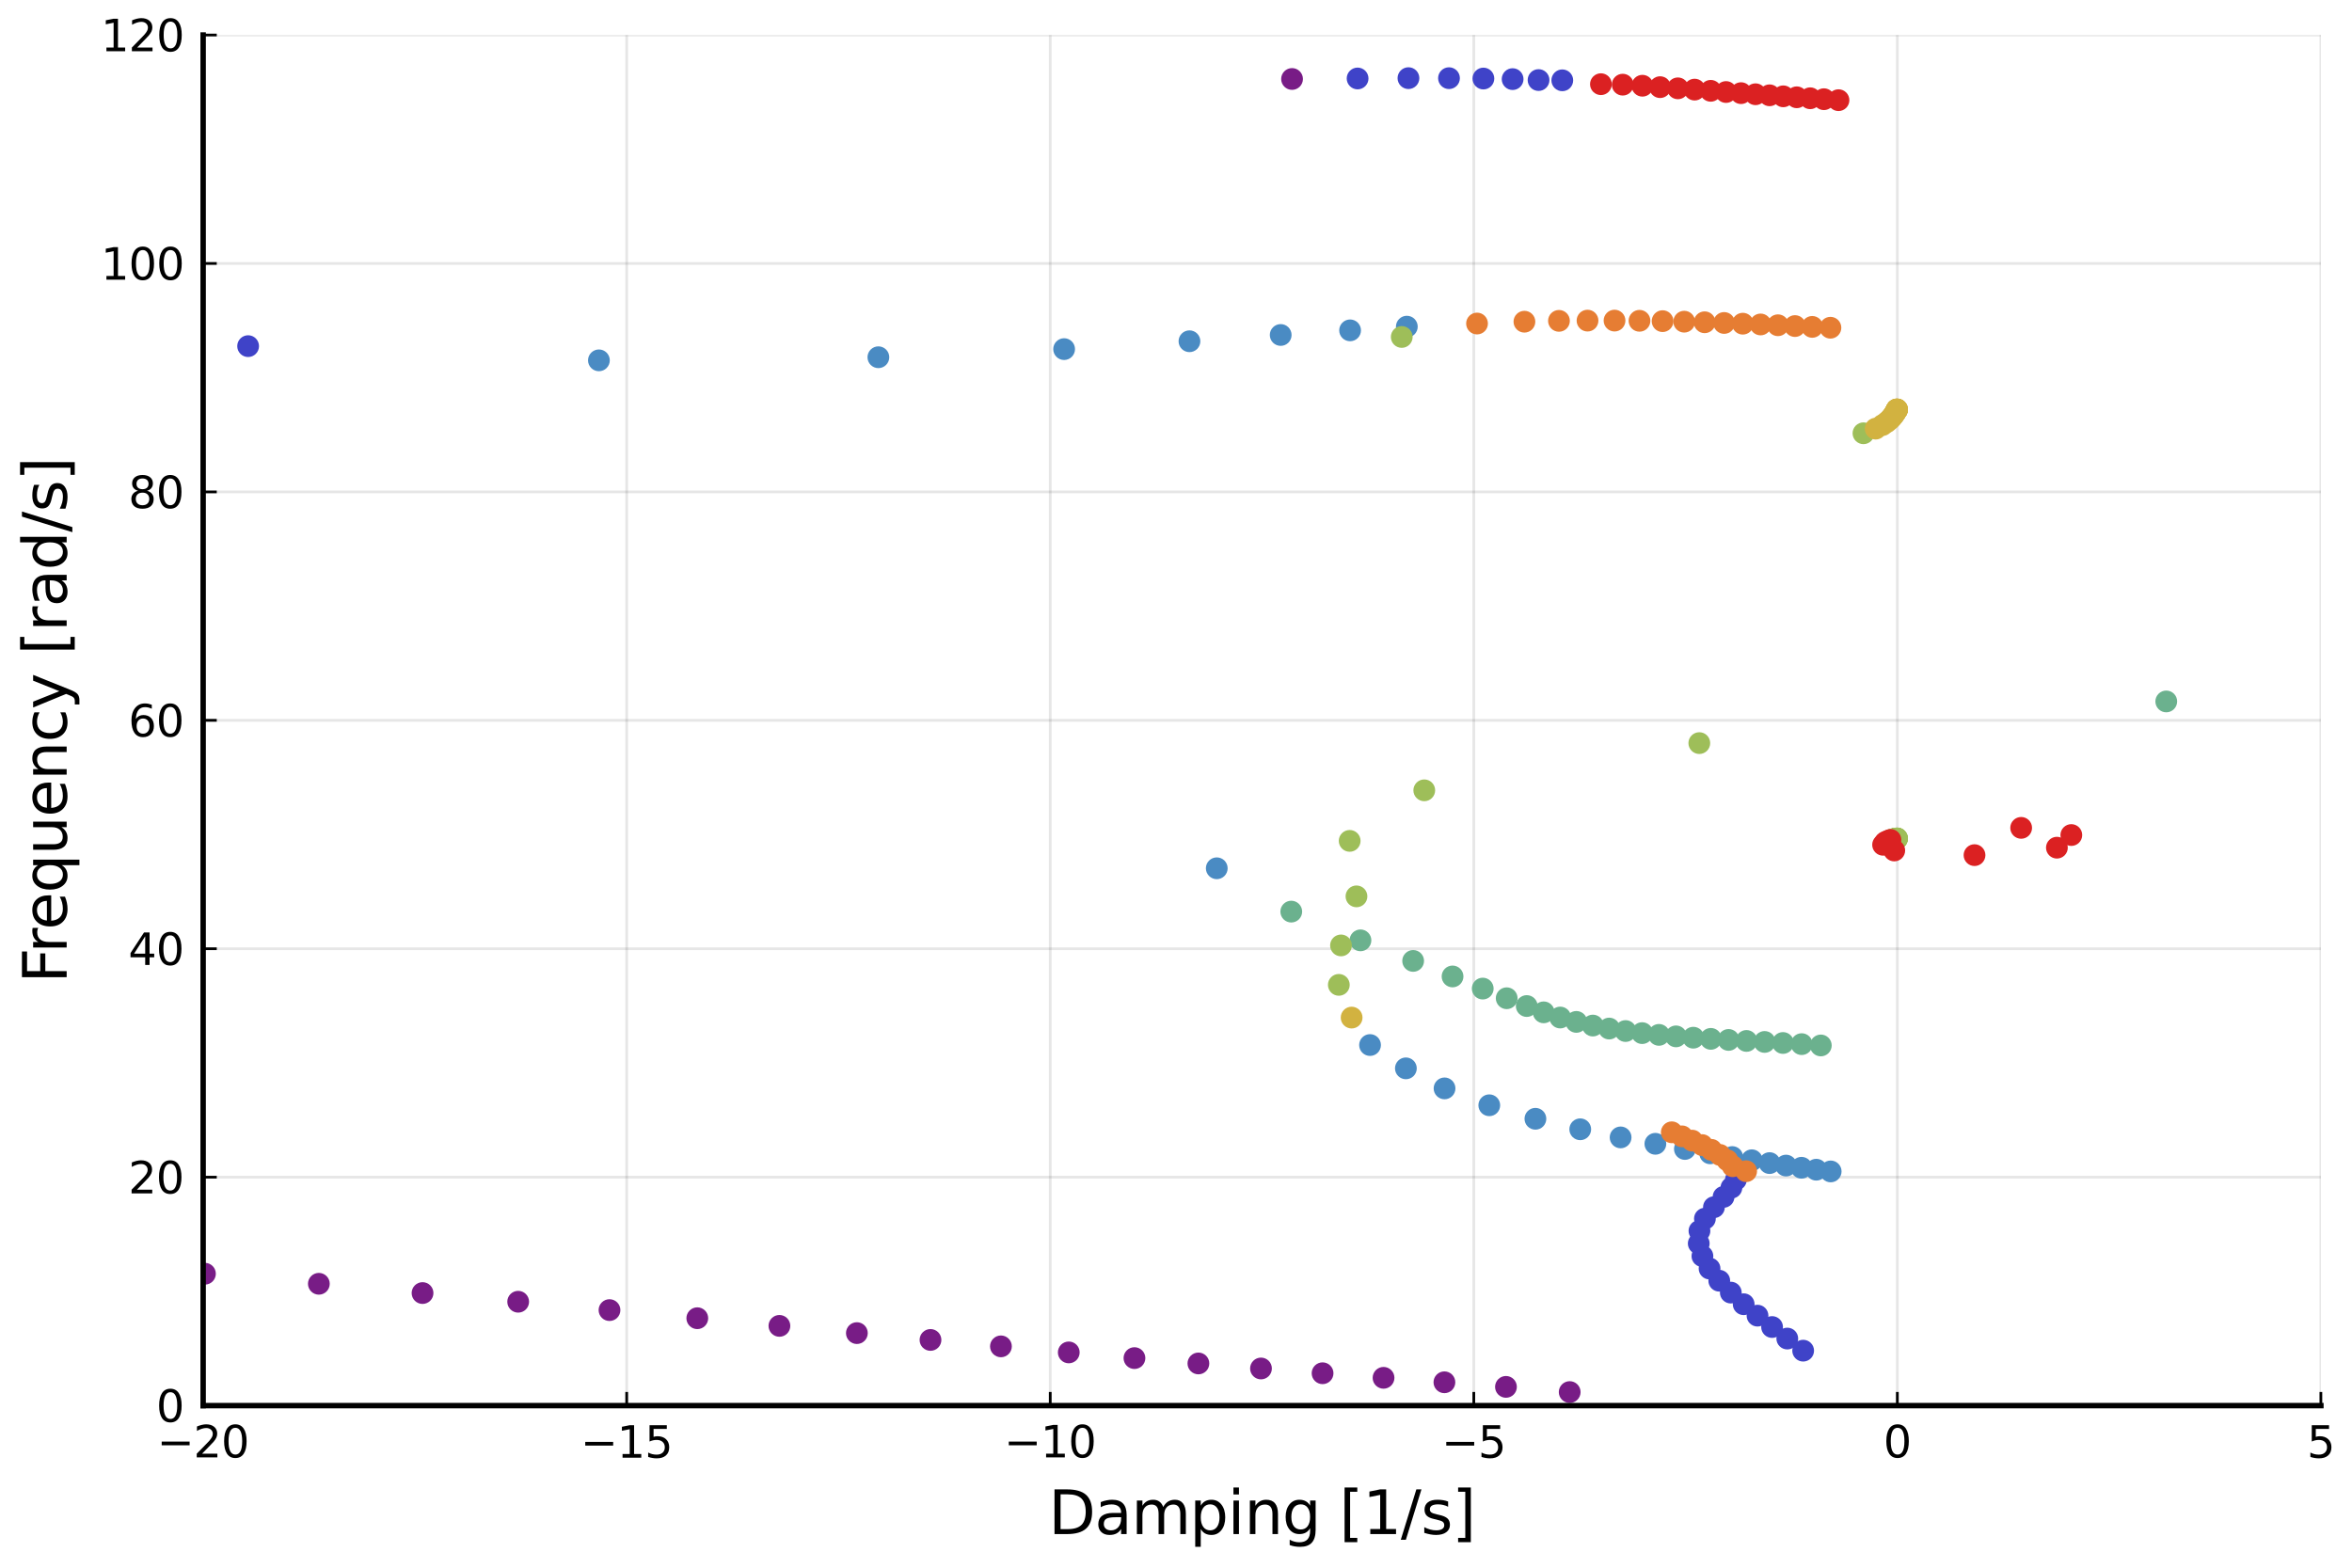 <?xml version="1.0" encoding="utf-8" standalone="no"?>
<!DOCTYPE svg PUBLIC "-//W3C//DTD SVG 1.1//EN"
  "http://www.w3.org/Graphics/SVG/1.1/DTD/svg11.dtd">
<svg xmlns:xlink="http://www.w3.org/1999/xlink" width="432pt" height="288pt" viewBox="0 0 432 288" xmlns="http://www.w3.org/2000/svg" version="1.1">
 <defs>
  <style type="text/css">*{stroke-linejoin: round; stroke-linecap: butt}</style>
 </defs>
 <g id="figure_1">
  <g id="patch_1">
   <path d="M 0 288 
L 432 288 
L 432 0 
L 0 0 
z
" style="fill: #ffffff"/>
  </g>
  <g id="axes_1">
   <g id="patch_2">
    <path d="M 37.312 258.225 
L 426.285 258.225 
L 426.285 6.435 
L 37.312 6.435 
z
" style="fill: #ffffff"/>
   </g>
   <g id="matplotlib.axis_1">
    <g id="xtick_1">
     <g id="line2d_1">
      <path d="M 37.312 258.225 
L 37.312 6.435 
" clip-path="url(#pfcb89cd70b)" style="fill: none; stroke: #000000; stroke-opacity: 0.1; stroke-width: 0.5; stroke-linecap: square"/>
     </g>
     <g id="line2d_2">
      <defs>
       <path id="m7f9f1edbac" d="M 0 0 
L 0 -2.5 
" style="stroke: #000000; stroke-width: 0.5"/>
      </defs>
      <g>
       <use xlink:href="#m7f9f1edbac" x="37.312" y="258.225" style="stroke: #000000; stroke-width: 0.5"/>
      </g>
     </g>
     <g id="text_1">
      <!-- $-20$ -->
      <g transform="translate(28.832 267.804) scale(0.08 -0.08)">
       <defs>
        <path id="DejaVuSans-2212" d="M 678 2272 
L 4684 2272 
L 4684 1741 
L 678 1741 
L 678 2272 
z
" transform="scale(0.016)"/>
        <path id="DejaVuSans-32" d="M 1228 531 
L 3431 531 
L 3431 0 
L 469 0 
L 469 531 
Q 828 903 1448 1529 
Q 2069 2156 2228 2338 
Q 2531 2678 2651 2914 
Q 2772 3150 2772 3378 
Q 2772 3750 2511 3984 
Q 2250 4219 1831 4219 
Q 1534 4219 1204 4116 
Q 875 4013 500 3803 
L 500 4441 
Q 881 4594 1212 4672 
Q 1544 4750 1819 4750 
Q 2544 4750 2975 4387 
Q 3406 4025 3406 3419 
Q 3406 3131 3298 2873 
Q 3191 2616 2906 2266 
Q 2828 2175 2409 1742 
Q 1991 1309 1228 531 
z
" transform="scale(0.016)"/>
        <path id="DejaVuSans-30" d="M 2034 4250 
Q 1547 4250 1301 3770 
Q 1056 3291 1056 2328 
Q 1056 1369 1301 889 
Q 1547 409 2034 409 
Q 2525 409 2770 889 
Q 3016 1369 3016 2328 
Q 3016 3291 2770 3770 
Q 2525 4250 2034 4250 
z
M 2034 4750 
Q 2819 4750 3233 4129 
Q 3647 3509 3647 2328 
Q 3647 1150 3233 529 
Q 2819 -91 2034 -91 
Q 1250 -91 836 529 
Q 422 1150 422 2328 
Q 422 3509 836 4129 
Q 1250 4750 2034 4750 
z
" transform="scale(0.016)"/>
       </defs>
       <use xlink:href="#DejaVuSans-2212" transform="translate(0 0.781)"/>
       <use xlink:href="#DejaVuSans-32" transform="translate(83.789 0.781)"/>
       <use xlink:href="#DejaVuSans-30" transform="translate(147.412 0.781)"/>
      </g>
     </g>
    </g>
    <g id="xtick_2">
     <g id="line2d_3">
      <path d="M 115.107 258.225 
L 115.107 6.435 
" clip-path="url(#pfcb89cd70b)" style="fill: none; stroke: #000000; stroke-opacity: 0.1; stroke-width: 0.5; stroke-linecap: square"/>
     </g>
     <g id="line2d_4">
      <g>
       <use xlink:href="#m7f9f1edbac" x="115.107" y="258.225" style="stroke: #000000; stroke-width: 0.5"/>
      </g>
     </g>
     <g id="text_2">
      <!-- $-15$ -->
      <g transform="translate(106.627 267.804) scale(0.08 -0.08)">
       <defs>
        <path id="DejaVuSans-31" d="M 794 531 
L 1825 531 
L 1825 4091 
L 703 3866 
L 703 4441 
L 1819 4666 
L 2450 4666 
L 2450 531 
L 3481 531 
L 3481 0 
L 794 0 
L 794 531 
z
" transform="scale(0.016)"/>
        <path id="DejaVuSans-35" d="M 691 4666 
L 3169 4666 
L 3169 4134 
L 1269 4134 
L 1269 2991 
Q 1406 3038 1543 3061 
Q 1681 3084 1819 3084 
Q 2600 3084 3056 2656 
Q 3513 2228 3513 1497 
Q 3513 744 3044 326 
Q 2575 -91 1722 -91 
Q 1428 -91 1123 -41 
Q 819 9 494 109 
L 494 744 
Q 775 591 1075 516 
Q 1375 441 1709 441 
Q 2250 441 2565 725 
Q 2881 1009 2881 1497 
Q 2881 1984 2565 2268 
Q 2250 2553 1709 2553 
Q 1456 2553 1204 2497 
Q 953 2441 691 2322 
L 691 4666 
z
" transform="scale(0.016)"/>
       </defs>
       <use xlink:href="#DejaVuSans-2212" transform="translate(0 0.094)"/>
       <use xlink:href="#DejaVuSans-31" transform="translate(83.789 0.094)"/>
       <use xlink:href="#DejaVuSans-35" transform="translate(147.412 0.094)"/>
      </g>
     </g>
    </g>
    <g id="xtick_3">
     <g id="line2d_5">
      <path d="M 192.901 258.225 
L 192.901 6.435 
" clip-path="url(#pfcb89cd70b)" style="fill: none; stroke: #000000; stroke-opacity: 0.1; stroke-width: 0.5; stroke-linecap: square"/>
     </g>
     <g id="line2d_6">
      <g>
       <use xlink:href="#m7f9f1edbac" x="192.901" y="258.225" style="stroke: #000000; stroke-width: 0.5"/>
      </g>
     </g>
     <g id="text_3">
      <!-- $-10$ -->
      <g transform="translate(184.421 267.804) scale(0.08 -0.08)">
       <use xlink:href="#DejaVuSans-2212" transform="translate(0 0.781)"/>
       <use xlink:href="#DejaVuSans-31" transform="translate(83.789 0.781)"/>
       <use xlink:href="#DejaVuSans-30" transform="translate(147.412 0.781)"/>
      </g>
     </g>
    </g>
    <g id="xtick_4">
     <g id="line2d_7">
      <path d="M 270.696 258.225 
L 270.696 6.435 
" clip-path="url(#pfcb89cd70b)" style="fill: none; stroke: #000000; stroke-opacity: 0.1; stroke-width: 0.5; stroke-linecap: square"/>
     </g>
     <g id="line2d_8">
      <g>
       <use xlink:href="#m7f9f1edbac" x="270.696" y="258.225" style="stroke: #000000; stroke-width: 0.5"/>
      </g>
     </g>
     <g id="text_4">
      <!-- $-5$ -->
      <g transform="translate(264.776 267.804) scale(0.08 -0.08)">
       <use xlink:href="#DejaVuSans-2212" transform="translate(0 0.094)"/>
       <use xlink:href="#DejaVuSans-35" transform="translate(83.789 0.094)"/>
      </g>
     </g>
    </g>
    <g id="xtick_5">
     <g id="line2d_9">
      <path d="M 348.491 258.225 
L 348.491 6.435 
" clip-path="url(#pfcb89cd70b)" style="fill: none; stroke: #000000; stroke-opacity: 0.1; stroke-width: 0.5; stroke-linecap: square"/>
     </g>
     <g id="line2d_10">
      <g>
       <use xlink:href="#m7f9f1edbac" x="348.491" y="258.225" style="stroke: #000000; stroke-width: 0.5"/>
      </g>
     </g>
     <g id="text_5">
      <!-- $0$ -->
      <g transform="translate(345.931 267.804) scale(0.08 -0.08)">
       <use xlink:href="#DejaVuSans-30" transform="translate(0 0.781)"/>
      </g>
     </g>
    </g>
    <g id="xtick_6">
     <g id="line2d_11">
      <path d="M 426.285 258.225 
L 426.285 6.435 
" clip-path="url(#pfcb89cd70b)" style="fill: none; stroke: #000000; stroke-opacity: 0.1; stroke-width: 0.5; stroke-linecap: square"/>
     </g>
     <g id="line2d_12">
      <g>
       <use xlink:href="#m7f9f1edbac" x="426.285" y="258.225" style="stroke: #000000; stroke-width: 0.5"/>
      </g>
     </g>
     <g id="text_6">
      <!-- $5$ -->
      <g transform="translate(423.725 267.804) scale(0.08 -0.08)">
       <use xlink:href="#DejaVuSans-35" transform="translate(0 0.094)"/>
      </g>
     </g>
    </g>
    <g id="text_7">
     <!-- Damping [1/s] -->
     <g transform="translate(192.582 281.826) scale(0.11 -0.11)">
      <defs>
       <path id="DejaVuSans-44" d="M 1259 4147 
L 1259 519 
L 2022 519 
Q 2988 519 3436 956 
Q 3884 1394 3884 2338 
Q 3884 3275 3436 3711 
Q 2988 4147 2022 4147 
L 1259 4147 
z
M 628 4666 
L 1925 4666 
Q 3281 4666 3915 4102 
Q 4550 3538 4550 2338 
Q 4550 1131 3912 565 
Q 3275 0 1925 0 
L 628 0 
L 628 4666 
z
" transform="scale(0.016)"/>
       <path id="DejaVuSans-61" d="M 2194 1759 
Q 1497 1759 1228 1600 
Q 959 1441 959 1056 
Q 959 750 1161 570 
Q 1363 391 1709 391 
Q 2188 391 2477 730 
Q 2766 1069 2766 1631 
L 2766 1759 
L 2194 1759 
z
M 3341 1997 
L 3341 0 
L 2766 0 
L 2766 531 
Q 2569 213 2275 61 
Q 1981 -91 1556 -91 
Q 1019 -91 701 211 
Q 384 513 384 1019 
Q 384 1609 779 1909 
Q 1175 2209 1959 2209 
L 2766 2209 
L 2766 2266 
Q 2766 2663 2505 2880 
Q 2244 3097 1772 3097 
Q 1472 3097 1187 3025 
Q 903 2953 641 2809 
L 641 3341 
Q 956 3463 1253 3523 
Q 1550 3584 1831 3584 
Q 2591 3584 2966 3190 
Q 3341 2797 3341 1997 
z
" transform="scale(0.016)"/>
       <path id="DejaVuSans-6d" d="M 3328 2828 
Q 3544 3216 3844 3400 
Q 4144 3584 4550 3584 
Q 5097 3584 5394 3201 
Q 5691 2819 5691 2113 
L 5691 0 
L 5113 0 
L 5113 2094 
Q 5113 2597 4934 2840 
Q 4756 3084 4391 3084 
Q 3944 3084 3684 2787 
Q 3425 2491 3425 1978 
L 3425 0 
L 2847 0 
L 2847 2094 
Q 2847 2600 2669 2842 
Q 2491 3084 2119 3084 
Q 1678 3084 1418 2786 
Q 1159 2488 1159 1978 
L 1159 0 
L 581 0 
L 581 3500 
L 1159 3500 
L 1159 2956 
Q 1356 3278 1631 3431 
Q 1906 3584 2284 3584 
Q 2666 3584 2933 3390 
Q 3200 3197 3328 2828 
z
" transform="scale(0.016)"/>
       <path id="DejaVuSans-70" d="M 1159 525 
L 1159 -1331 
L 581 -1331 
L 581 3500 
L 1159 3500 
L 1159 2969 
Q 1341 3281 1617 3432 
Q 1894 3584 2278 3584 
Q 2916 3584 3314 3078 
Q 3713 2572 3713 1747 
Q 3713 922 3314 415 
Q 2916 -91 2278 -91 
Q 1894 -91 1617 61 
Q 1341 213 1159 525 
z
M 3116 1747 
Q 3116 2381 2855 2742 
Q 2594 3103 2138 3103 
Q 1681 3103 1420 2742 
Q 1159 2381 1159 1747 
Q 1159 1113 1420 752 
Q 1681 391 2138 391 
Q 2594 391 2855 752 
Q 3116 1113 3116 1747 
z
" transform="scale(0.016)"/>
       <path id="DejaVuSans-69" d="M 603 3500 
L 1178 3500 
L 1178 0 
L 603 0 
L 603 3500 
z
M 603 4863 
L 1178 4863 
L 1178 4134 
L 603 4134 
L 603 4863 
z
" transform="scale(0.016)"/>
       <path id="DejaVuSans-6e" d="M 3513 2113 
L 3513 0 
L 2938 0 
L 2938 2094 
Q 2938 2591 2744 2837 
Q 2550 3084 2163 3084 
Q 1697 3084 1428 2787 
Q 1159 2491 1159 1978 
L 1159 0 
L 581 0 
L 581 3500 
L 1159 3500 
L 1159 2956 
Q 1366 3272 1645 3428 
Q 1925 3584 2291 3584 
Q 2894 3584 3203 3211 
Q 3513 2838 3513 2113 
z
" transform="scale(0.016)"/>
       <path id="DejaVuSans-67" d="M 2906 1791 
Q 2906 2416 2648 2759 
Q 2391 3103 1925 3103 
Q 1463 3103 1205 2759 
Q 947 2416 947 1791 
Q 947 1169 1205 825 
Q 1463 481 1925 481 
Q 2391 481 2648 825 
Q 2906 1169 2906 1791 
z
M 3481 434 
Q 3481 -459 3084 -895 
Q 2688 -1331 1869 -1331 
Q 1566 -1331 1297 -1286 
Q 1028 -1241 775 -1147 
L 775 -588 
Q 1028 -725 1275 -790 
Q 1522 -856 1778 -856 
Q 2344 -856 2625 -561 
Q 2906 -266 2906 331 
L 2906 616 
Q 2728 306 2450 153 
Q 2172 0 1784 0 
Q 1141 0 747 490 
Q 353 981 353 1791 
Q 353 2603 747 3093 
Q 1141 3584 1784 3584 
Q 2172 3584 2450 3431 
Q 2728 3278 2906 2969 
L 2906 3500 
L 3481 3500 
L 3481 434 
z
" transform="scale(0.016)"/>
       <path id="DejaVuSans-20" transform="scale(0.016)"/>
       <path id="DejaVuSans-5b" d="M 550 4863 
L 1875 4863 
L 1875 4416 
L 1125 4416 
L 1125 -397 
L 1875 -397 
L 1875 -844 
L 550 -844 
L 550 4863 
z
" transform="scale(0.016)"/>
       <path id="DejaVuSans-2f" d="M 1625 4666 
L 2156 4666 
L 531 -594 
L 0 -594 
L 1625 4666 
z
" transform="scale(0.016)"/>
       <path id="DejaVuSans-73" d="M 2834 3397 
L 2834 2853 
Q 2591 2978 2328 3040 
Q 2066 3103 1784 3103 
Q 1356 3103 1142 2972 
Q 928 2841 928 2578 
Q 928 2378 1081 2264 
Q 1234 2150 1697 2047 
L 1894 2003 
Q 2506 1872 2764 1633 
Q 3022 1394 3022 966 
Q 3022 478 2636 193 
Q 2250 -91 1575 -91 
Q 1294 -91 989 -36 
Q 684 19 347 128 
L 347 722 
Q 666 556 975 473 
Q 1284 391 1588 391 
Q 1994 391 2212 530 
Q 2431 669 2431 922 
Q 2431 1156 2273 1281 
Q 2116 1406 1581 1522 
L 1381 1569 
Q 847 1681 609 1914 
Q 372 2147 372 2553 
Q 372 3047 722 3315 
Q 1072 3584 1716 3584 
Q 2034 3584 2315 3537 
Q 2597 3491 2834 3397 
z
" transform="scale(0.016)"/>
       <path id="DejaVuSans-5d" d="M 1947 4863 
L 1947 -844 
L 622 -844 
L 622 -397 
L 1369 -397 
L 1369 4416 
L 622 4416 
L 622 4863 
L 1947 4863 
z
" transform="scale(0.016)"/>
      </defs>
      <use xlink:href="#DejaVuSans-44"/>
      <use xlink:href="#DejaVuSans-61" x="77.002"/>
      <use xlink:href="#DejaVuSans-6d" x="138.281"/>
      <use xlink:href="#DejaVuSans-70" x="235.693"/>
      <use xlink:href="#DejaVuSans-69" x="299.17"/>
      <use xlink:href="#DejaVuSans-6e" x="326.953"/>
      <use xlink:href="#DejaVuSans-67" x="390.332"/>
      <use xlink:href="#DejaVuSans-20" x="453.809"/>
      <use xlink:href="#DejaVuSans-5b" x="485.596"/>
      <use xlink:href="#DejaVuSans-31" x="524.609"/>
      <use xlink:href="#DejaVuSans-2f" x="588.232"/>
      <use xlink:href="#DejaVuSans-73" x="621.924"/>
      <use xlink:href="#DejaVuSans-5d" x="674.023"/>
     </g>
    </g>
   </g>
   <g id="matplotlib.axis_2">
    <g id="ytick_1">
     <g id="line2d_13">
      <path d="M 37.312 258.225 
L 426.285 258.225 
" clip-path="url(#pfcb89cd70b)" style="fill: none; stroke: #000000; stroke-opacity: 0.1; stroke-width: 0.5; stroke-linecap: square"/>
     </g>
     <g id="line2d_14">
      <defs>
       <path id="m287f15d3d6" d="M 0 0 
L 2.5 0 
" style="stroke: #000000; stroke-width: 0.5"/>
      </defs>
      <g>
       <use xlink:href="#m287f15d3d6" x="37.312" y="258.225" style="stroke: #000000; stroke-width: 0.5"/>
      </g>
     </g>
     <g id="text_8">
      <!-- $0$ -->
      <g transform="translate(28.692 261.265) scale(0.08 -0.08)">
       <use xlink:href="#DejaVuSans-30" transform="translate(0 0.781)"/>
      </g>
     </g>
    </g>
    <g id="ytick_2">
     <g id="line2d_15">
      <path d="M 37.312 216.26 
L 426.285 216.26 
" clip-path="url(#pfcb89cd70b)" style="fill: none; stroke: #000000; stroke-opacity: 0.1; stroke-width: 0.5; stroke-linecap: square"/>
     </g>
     <g id="line2d_16">
      <g>
       <use xlink:href="#m287f15d3d6" x="37.312" y="216.26" style="stroke: #000000; stroke-width: 0.5"/>
      </g>
     </g>
     <g id="text_9">
      <!-- $20$ -->
      <g transform="translate(23.572 219.3) scale(0.08 -0.08)">
       <use xlink:href="#DejaVuSans-32" transform="translate(0 0.781)"/>
       <use xlink:href="#DejaVuSans-30" transform="translate(63.623 0.781)"/>
      </g>
     </g>
    </g>
    <g id="ytick_3">
     <g id="line2d_17">
      <path d="M 37.312 174.295 
L 426.285 174.295 
" clip-path="url(#pfcb89cd70b)" style="fill: none; stroke: #000000; stroke-opacity: 0.1; stroke-width: 0.5; stroke-linecap: square"/>
     </g>
     <g id="line2d_18">
      <g>
       <use xlink:href="#m287f15d3d6" x="37.312" y="174.295" style="stroke: #000000; stroke-width: 0.5"/>
      </g>
     </g>
     <g id="text_10">
      <!-- $40$ -->
      <g transform="translate(23.572 177.334) scale(0.08 -0.08)">
       <defs>
        <path id="DejaVuSans-34" d="M 2419 4116 
L 825 1625 
L 2419 1625 
L 2419 4116 
z
M 2253 4666 
L 3047 4666 
L 3047 1625 
L 3713 1625 
L 3713 1100 
L 3047 1100 
L 3047 0 
L 2419 0 
L 2419 1100 
L 313 1100 
L 313 1709 
L 2253 4666 
z
" transform="scale(0.016)"/>
       </defs>
       <use xlink:href="#DejaVuSans-34" transform="translate(0 0.781)"/>
       <use xlink:href="#DejaVuSans-30" transform="translate(63.623 0.781)"/>
      </g>
     </g>
    </g>
    <g id="ytick_4">
     <g id="line2d_19">
      <path d="M 37.312 132.33 
L 426.285 132.33 
" clip-path="url(#pfcb89cd70b)" style="fill: none; stroke: #000000; stroke-opacity: 0.1; stroke-width: 0.5; stroke-linecap: square"/>
     </g>
     <g id="line2d_20">
      <g>
       <use xlink:href="#m287f15d3d6" x="37.312" y="132.33" style="stroke: #000000; stroke-width: 0.5"/>
      </g>
     </g>
     <g id="text_11">
      <!-- $60$ -->
      <g transform="translate(23.572 135.369) scale(0.08 -0.08)">
       <defs>
        <path id="DejaVuSans-36" d="M 2113 2584 
Q 1688 2584 1439 2293 
Q 1191 2003 1191 1497 
Q 1191 994 1439 701 
Q 1688 409 2113 409 
Q 2538 409 2786 701 
Q 3034 994 3034 1497 
Q 3034 2003 2786 2293 
Q 2538 2584 2113 2584 
z
M 3366 4563 
L 3366 3988 
Q 3128 4100 2886 4159 
Q 2644 4219 2406 4219 
Q 1781 4219 1451 3797 
Q 1122 3375 1075 2522 
Q 1259 2794 1537 2939 
Q 1816 3084 2150 3084 
Q 2853 3084 3261 2657 
Q 3669 2231 3669 1497 
Q 3669 778 3244 343 
Q 2819 -91 2113 -91 
Q 1303 -91 875 529 
Q 447 1150 447 2328 
Q 447 3434 972 4092 
Q 1497 4750 2381 4750 
Q 2619 4750 2861 4703 
Q 3103 4656 3366 4563 
z
" transform="scale(0.016)"/>
       </defs>
       <use xlink:href="#DejaVuSans-36" transform="translate(0 0.781)"/>
       <use xlink:href="#DejaVuSans-30" transform="translate(63.623 0.781)"/>
      </g>
     </g>
    </g>
    <g id="ytick_5">
     <g id="line2d_21">
      <path d="M 37.312 90.365 
L 426.285 90.365 
" clip-path="url(#pfcb89cd70b)" style="fill: none; stroke: #000000; stroke-opacity: 0.1; stroke-width: 0.5; stroke-linecap: square"/>
     </g>
     <g id="line2d_22">
      <g>
       <use xlink:href="#m287f15d3d6" x="37.312" y="90.365" style="stroke: #000000; stroke-width: 0.5"/>
      </g>
     </g>
     <g id="text_12">
      <!-- $80$ -->
      <g transform="translate(23.572 93.404) scale(0.08 -0.08)">
       <defs>
        <path id="DejaVuSans-38" d="M 2034 2216 
Q 1584 2216 1326 1975 
Q 1069 1734 1069 1313 
Q 1069 891 1326 650 
Q 1584 409 2034 409 
Q 2484 409 2743 651 
Q 3003 894 3003 1313 
Q 3003 1734 2745 1975 
Q 2488 2216 2034 2216 
z
M 1403 2484 
Q 997 2584 770 2862 
Q 544 3141 544 3541 
Q 544 4100 942 4425 
Q 1341 4750 2034 4750 
Q 2731 4750 3128 4425 
Q 3525 4100 3525 3541 
Q 3525 3141 3298 2862 
Q 3072 2584 2669 2484 
Q 3125 2378 3379 2068 
Q 3634 1759 3634 1313 
Q 3634 634 3220 271 
Q 2806 -91 2034 -91 
Q 1263 -91 848 271 
Q 434 634 434 1313 
Q 434 1759 690 2068 
Q 947 2378 1403 2484 
z
M 1172 3481 
Q 1172 3119 1398 2916 
Q 1625 2713 2034 2713 
Q 2441 2713 2670 2916 
Q 2900 3119 2900 3481 
Q 2900 3844 2670 4047 
Q 2441 4250 2034 4250 
Q 1625 4250 1398 4047 
Q 1172 3844 1172 3481 
z
" transform="scale(0.016)"/>
       </defs>
       <use xlink:href="#DejaVuSans-38" transform="translate(0 0.781)"/>
       <use xlink:href="#DejaVuSans-30" transform="translate(63.623 0.781)"/>
      </g>
     </g>
    </g>
    <g id="ytick_6">
     <g id="line2d_23">
      <path d="M 37.312 48.4 
L 426.285 48.4 
" clip-path="url(#pfcb89cd70b)" style="fill: none; stroke: #000000; stroke-opacity: 0.1; stroke-width: 0.5; stroke-linecap: square"/>
     </g>
     <g id="line2d_24">
      <g>
       <use xlink:href="#m287f15d3d6" x="37.312" y="48.4" style="stroke: #000000; stroke-width: 0.5"/>
      </g>
     </g>
     <g id="text_13">
      <!-- $100$ -->
      <g transform="translate(18.532 51.439) scale(0.08 -0.08)">
       <use xlink:href="#DejaVuSans-31" transform="translate(0 0.781)"/>
       <use xlink:href="#DejaVuSans-30" transform="translate(63.623 0.781)"/>
       <use xlink:href="#DejaVuSans-30" transform="translate(127.246 0.781)"/>
      </g>
     </g>
    </g>
    <g id="ytick_7">
     <g id="line2d_25">
      <path d="M 37.312 6.435 
L 426.285 6.435 
" clip-path="url(#pfcb89cd70b)" style="fill: none; stroke: #000000; stroke-opacity: 0.1; stroke-width: 0.5; stroke-linecap: square"/>
     </g>
     <g id="line2d_26">
      <g>
       <use xlink:href="#m287f15d3d6" x="37.312" y="6.435" style="stroke: #000000; stroke-width: 0.5"/>
      </g>
     </g>
     <g id="text_14">
      <!-- $120$ -->
      <g transform="translate(18.532 9.474) scale(0.08 -0.08)">
       <use xlink:href="#DejaVuSans-31" transform="translate(0 0.781)"/>
       <use xlink:href="#DejaVuSans-32" transform="translate(63.623 0.781)"/>
       <use xlink:href="#DejaVuSans-30" transform="translate(127.246 0.781)"/>
      </g>
     </g>
    </g>
    <g id="text_15">
     <!-- Frequency [rad/s] -->
     <g transform="translate(12.244 180.623) rotate(-90) scale(0.11 -0.11)">
      <defs>
       <path id="DejaVuSans-46" d="M 628 4666 
L 3309 4666 
L 3309 4134 
L 1259 4134 
L 1259 2759 
L 3109 2759 
L 3109 2228 
L 1259 2228 
L 1259 0 
L 628 0 
L 628 4666 
z
" transform="scale(0.016)"/>
       <path id="DejaVuSans-72" d="M 2631 2963 
Q 2534 3019 2420 3045 
Q 2306 3072 2169 3072 
Q 1681 3072 1420 2755 
Q 1159 2438 1159 1844 
L 1159 0 
L 581 0 
L 581 3500 
L 1159 3500 
L 1159 2956 
Q 1341 3275 1631 3429 
Q 1922 3584 2338 3584 
Q 2397 3584 2469 3576 
Q 2541 3569 2628 3553 
L 2631 2963 
z
" transform="scale(0.016)"/>
       <path id="DejaVuSans-65" d="M 3597 1894 
L 3597 1613 
L 953 1613 
Q 991 1019 1311 708 
Q 1631 397 2203 397 
Q 2534 397 2845 478 
Q 3156 559 3463 722 
L 3463 178 
Q 3153 47 2828 -22 
Q 2503 -91 2169 -91 
Q 1331 -91 842 396 
Q 353 884 353 1716 
Q 353 2575 817 3079 
Q 1281 3584 2069 3584 
Q 2775 3584 3186 3129 
Q 3597 2675 3597 1894 
z
M 3022 2063 
Q 3016 2534 2758 2815 
Q 2500 3097 2075 3097 
Q 1594 3097 1305 2825 
Q 1016 2553 972 2059 
L 3022 2063 
z
" transform="scale(0.016)"/>
       <path id="DejaVuSans-71" d="M 947 1747 
Q 947 1113 1208 752 
Q 1469 391 1925 391 
Q 2381 391 2643 752 
Q 2906 1113 2906 1747 
Q 2906 2381 2643 2742 
Q 2381 3103 1925 3103 
Q 1469 3103 1208 2742 
Q 947 2381 947 1747 
z
M 2906 525 
Q 2725 213 2448 61 
Q 2172 -91 1784 -91 
Q 1150 -91 751 415 
Q 353 922 353 1747 
Q 353 2572 751 3078 
Q 1150 3584 1784 3584 
Q 2172 3584 2448 3432 
Q 2725 3281 2906 2969 
L 2906 3500 
L 3481 3500 
L 3481 -1331 
L 2906 -1331 
L 2906 525 
z
" transform="scale(0.016)"/>
       <path id="DejaVuSans-75" d="M 544 1381 
L 544 3500 
L 1119 3500 
L 1119 1403 
Q 1119 906 1312 657 
Q 1506 409 1894 409 
Q 2359 409 2629 706 
Q 2900 1003 2900 1516 
L 2900 3500 
L 3475 3500 
L 3475 0 
L 2900 0 
L 2900 538 
Q 2691 219 2414 64 
Q 2138 -91 1772 -91 
Q 1169 -91 856 284 
Q 544 659 544 1381 
z
M 1991 3584 
L 1991 3584 
z
" transform="scale(0.016)"/>
       <path id="DejaVuSans-63" d="M 3122 3366 
L 3122 2828 
Q 2878 2963 2633 3030 
Q 2388 3097 2138 3097 
Q 1578 3097 1268 2742 
Q 959 2388 959 1747 
Q 959 1106 1268 751 
Q 1578 397 2138 397 
Q 2388 397 2633 464 
Q 2878 531 3122 666 
L 3122 134 
Q 2881 22 2623 -34 
Q 2366 -91 2075 -91 
Q 1284 -91 818 406 
Q 353 903 353 1747 
Q 353 2603 823 3093 
Q 1294 3584 2113 3584 
Q 2378 3584 2631 3529 
Q 2884 3475 3122 3366 
z
" transform="scale(0.016)"/>
       <path id="DejaVuSans-79" d="M 2059 -325 
Q 1816 -950 1584 -1140 
Q 1353 -1331 966 -1331 
L 506 -1331 
L 506 -850 
L 844 -850 
Q 1081 -850 1212 -737 
Q 1344 -625 1503 -206 
L 1606 56 
L 191 3500 
L 800 3500 
L 1894 763 
L 2988 3500 
L 3597 3500 
L 2059 -325 
z
" transform="scale(0.016)"/>
       <path id="DejaVuSans-64" d="M 2906 2969 
L 2906 4863 
L 3481 4863 
L 3481 0 
L 2906 0 
L 2906 525 
Q 2725 213 2448 61 
Q 2172 -91 1784 -91 
Q 1150 -91 751 415 
Q 353 922 353 1747 
Q 353 2572 751 3078 
Q 1150 3584 1784 3584 
Q 2172 3584 2448 3432 
Q 2725 3281 2906 2969 
z
M 947 1747 
Q 947 1113 1208 752 
Q 1469 391 1925 391 
Q 2381 391 2643 752 
Q 2906 1113 2906 1747 
Q 2906 2381 2643 2742 
Q 2381 3103 1925 3103 
Q 1469 3103 1208 2742 
Q 947 2381 947 1747 
z
" transform="scale(0.016)"/>
      </defs>
      <use xlink:href="#DejaVuSans-46"/>
      <use xlink:href="#DejaVuSans-72" x="50.27"/>
      <use xlink:href="#DejaVuSans-65" x="89.133"/>
      <use xlink:href="#DejaVuSans-71" x="150.656"/>
      <use xlink:href="#DejaVuSans-75" x="214.133"/>
      <use xlink:href="#DejaVuSans-65" x="277.512"/>
      <use xlink:href="#DejaVuSans-6e" x="339.035"/>
      <use xlink:href="#DejaVuSans-63" x="402.414"/>
      <use xlink:href="#DejaVuSans-79" x="457.395"/>
      <use xlink:href="#DejaVuSans-20" x="516.574"/>
      <use xlink:href="#DejaVuSans-5b" x="548.361"/>
      <use xlink:href="#DejaVuSans-72" x="587.375"/>
      <use xlink:href="#DejaVuSans-61" x="628.488"/>
      <use xlink:href="#DejaVuSans-64" x="689.768"/>
      <use xlink:href="#DejaVuSans-2f" x="753.244"/>
      <use xlink:href="#DejaVuSans-73" x="786.936"/>
      <use xlink:href="#DejaVuSans-5d" x="839.035"/>
     </g>
    </g>
   </g>
   <g id="PathCollection_1">
    <defs>
     <path id="m18accd8a62" d="M 0 2 
C 0.53 2 1.039 1.789 1.414 1.414 
C 1.789 1.039 2 0.53 2 0 
C 2 -0.53 1.789 -1.039 1.414 -1.414 
C 1.039 -1.789 0.53 -2 0 -2 
C -0.53 -2 -1.039 -1.789 -1.414 -1.414 
C -1.789 -1.039 -2 -0.53 -2 0 
C -2 0.53 -1.789 1.039 -1.414 1.414 
C -1.039 1.789 -0.53 2 0 2 
z
"/>
    </defs>
    <g clip-path="url(#pfcb89cd70b)">
     <use xlink:href="#m18accd8a62" x="288.311" y="255.738" style="fill: #781c86"/>
     <use xlink:href="#m18accd8a62" x="276.605" y="254.783" style="fill: #781c86"/>
     <use xlink:href="#m18accd8a62" x="265.3" y="253.94" style="fill: #781c86"/>
     <use xlink:href="#m18accd8a62" x="254.12" y="253.119" style="fill: #781c86"/>
     <use xlink:href="#m18accd8a62" x="242.922" y="252.28" style="fill: #781c86"/>
     <use xlink:href="#m18accd8a62" x="231.61" y="251.404" style="fill: #781c86"/>
     <use xlink:href="#m18accd8a62" x="220.115" y="250.479" style="fill: #781c86"/>
     <use xlink:href="#m18accd8a62" x="208.369" y="249.497" style="fill: #781c86"/>
     <use xlink:href="#m18accd8a62" x="196.304" y="248.452" style="fill: #781c86"/>
     <use xlink:href="#m18accd8a62" x="183.845" y="247.341" style="fill: #781c86"/>
     <use xlink:href="#m18accd8a62" x="170.906" y="246.16" style="fill: #781c86"/>
     <use xlink:href="#m18accd8a62" x="157.385" y="244.906" style="fill: #781c86"/>
     <use xlink:href="#m18accd8a62" x="143.158" y="243.577" style="fill: #781c86"/>
     <use xlink:href="#m18accd8a62" x="128.075" y="242.17" style="fill: #781c86"/>
     <use xlink:href="#m18accd8a62" x="111.949" y="240.679" style="fill: #781c86"/>
     <use xlink:href="#m18accd8a62" x="95.176" y="239.143" style="fill: #781c86"/>
     <use xlink:href="#m18accd8a62" x="77.609" y="237.547" style="fill: #781c86"/>
     <use xlink:href="#m18accd8a62" x="58.565" y="235.844" style="fill: #781c86"/>
     <use xlink:href="#m18accd8a62" x="37.642" y="233.996" style="fill: #781c86"/>
     <use xlink:href="#m18accd8a62" x="14.212" y="231.932" style="fill: #781c86"/>
     <use xlink:href="#m18accd8a62" x="-1" y="230.555" style="fill: #781c86"/>
     <use xlink:href="#m18accd8a62" x="-1" y="150.152" style="fill: #781c86"/>
     <use xlink:href="#m18accd8a62" x="237.315" y="14.509" style="fill: #781c86"/>
    </g>
   </g>
   <g id="PathCollection_2">
    <defs>
     <path id="m9d5204e712" d="M 0 2 
C 0.53 2 1.039 1.789 1.414 1.414 
C 1.789 1.039 2 0.53 2 0 
C 2 -0.53 1.789 -1.039 1.414 -1.414 
C 1.039 -1.789 0.53 -2 0 -2 
C -0.53 -2 -1.039 -1.789 -1.414 -1.414 
C -1.789 -1.039 -2 -0.53 -2 0 
C -2 0.53 -1.789 1.039 -1.414 1.414 
C -1.039 1.789 -0.53 2 0 2 
z
"/>
    </defs>
    <g clip-path="url(#pfcb89cd70b)">
     <use xlink:href="#m9d5204e712" x="331.192" y="248.13" style="fill: #3f43c8"/>
     <use xlink:href="#m9d5204e712" x="328.277" y="245.907" style="fill: #3f43c8"/>
     <use xlink:href="#m9d5204e712" x="325.485" y="243.788" style="fill: #3f43c8"/>
     <use xlink:href="#m9d5204e712" x="322.808" y="241.699" style="fill: #3f43c8"/>
     <use xlink:href="#m9d5204e712" x="320.267" y="239.598" style="fill: #3f43c8"/>
     <use xlink:href="#m9d5204e712" x="317.904" y="237.463" style="fill: #3f43c8"/>
     <use xlink:href="#m9d5204e712" x="315.783" y="235.28" style="fill: #3f43c8"/>
     <use xlink:href="#m9d5204e712" x="314.001" y="233.045" style="fill: #3f43c8"/>
     <use xlink:href="#m9d5204e712" x="312.69" y="230.759" style="fill: #3f43c8"/>
     <use xlink:href="#m9d5204e712" x="312.015" y="228.44" style="fill: #3f43c8"/>
     <use xlink:href="#m9d5204e712" x="312.146" y="226.126" style="fill: #3f43c8"/>
     <use xlink:href="#m9d5204e712" x="313.148" y="223.879" style="fill: #3f43c8"/>
     <use xlink:href="#m9d5204e712" x="314.804" y="221.778" style="fill: #3f43c8"/>
     <use xlink:href="#m9d5204e712" x="316.573" y="219.882" style="fill: #3f43c8"/>
     <use xlink:href="#m9d5204e712" x="318.013" y="218.188" style="fill: #3f43c8"/>
     <use xlink:href="#m9d5204e712" x="318.841" y="216.716" style="fill: #3f43c8"/>
     <use xlink:href="#m9d5204e712" x="-1" y="224.434" style="fill: #3f43c8"/>
     <use xlink:href="#m9d5204e712" x="-1" y="58.327" style="fill: #3f43c8"/>
     <use xlink:href="#m9d5204e712" x="286.951" y="14.755" style="fill: #3f43c8"/>
     <use xlink:href="#m9d5204e712" x="282.591" y="14.708" style="fill: #3f43c8"/>
     <use xlink:href="#m9d5204e712" x="277.828" y="14.535" style="fill: #3f43c8"/>
     <use xlink:href="#m9d5204e712" x="272.461" y="14.429" style="fill: #3f43c8"/>
     <use xlink:href="#m9d5204e712" x="266.142" y="14.362" style="fill: #3f43c8"/>
     <use xlink:href="#m9d5204e712" x="258.695" y="14.357" style="fill: #3f43c8"/>
     <use xlink:href="#m9d5204e712" x="249.354" y="14.416" style="fill: #3f43c8"/>
     <use xlink:href="#m9d5204e712" x="45.574" y="63.59" style="fill: #3f43c8"/>
    </g>
   </g>
   <g id="patch_3">
    <path d="M 37.312 258.225 
L 37.312 6.435 
" style="fill: none; stroke: #000000; stroke-linejoin: miter; stroke-linecap: square"/>
   </g>
   <g id="patch_4">
    <path d="M 37.312 258.225 
L 426.285 258.225 
" style="fill: none; stroke: #000000; stroke-linejoin: miter; stroke-linecap: square"/>
   </g>
   <g id="PathCollection_3">
    <defs>
     <path id="m7e9ca5a615" d="M 0 2 
C 0.53 2 1.039 1.789 1.414 1.414 
C 1.789 1.039 2 0.53 2 0 
C 2 -0.53 1.789 -1.039 1.414 -1.414 
C 1.039 -1.789 0.53 -2 0 -2 
C -0.53 -2 -1.039 -1.789 -1.414 -1.414 
C -1.789 -1.039 -2 -0.53 -2 0 
C -2 0.53 -1.789 1.039 -1.414 1.414 
C -1.039 1.789 -0.53 2 0 2 
z
"/>
    </defs>
    <g clip-path="url(#pfcb89cd70b)">
     <use xlink:href="#m7e9ca5a615" x="336.246" y="215.203" style="fill: #4a8bc3"/>
     <use xlink:href="#m7e9ca5a615" x="333.606" y="214.885" style="fill: #4a8bc3"/>
     <use xlink:href="#m7e9ca5a615" x="330.886" y="214.53" style="fill: #4a8bc3"/>
     <use xlink:href="#m7e9ca5a615" x="328.044" y="214.128" style="fill: #4a8bc3"/>
     <use xlink:href="#m7e9ca5a615" x="325.024" y="213.672" style="fill: #4a8bc3"/>
     <use xlink:href="#m7e9ca5a615" x="321.759" y="213.152" style="fill: #4a8bc3"/>
     <use xlink:href="#m7e9ca5a615" x="318.161" y="212.56" style="fill: #4a8bc3"/>
     <use xlink:href="#m7e9ca5a615" x="314.116" y="211.877" style="fill: #4a8bc3"/>
     <use xlink:href="#m7e9ca5a615" x="309.472" y="211.08" style="fill: #4a8bc3"/>
     <use xlink:href="#m7e9ca5a615" x="304.049" y="210.127" style="fill: #4a8bc3"/>
     <use xlink:href="#m7e9ca5a615" x="297.663" y="208.953" style="fill: #4a8bc3"/>
     <use xlink:href="#m7e9ca5a615" x="290.248" y="207.461" style="fill: #4a8bc3"/>
     <use xlink:href="#m7e9ca5a615" x="282.014" y="205.53" style="fill: #4a8bc3"/>
     <use xlink:href="#m7e9ca5a615" x="273.542" y="203.05" style="fill: #4a8bc3"/>
     <use xlink:href="#m7e9ca5a615" x="265.325" y="199.948" style="fill: #4a8bc3"/>
     <use xlink:href="#m7e9ca5a615" x="258.223" y="196.267" style="fill: #4a8bc3"/>
     <use xlink:href="#m7e9ca5a615" x="251.641" y="191.984" style="fill: #4a8bc3"/>
     <use xlink:href="#m7e9ca5a615" x="258.397" y="60.009" style="fill: #4a8bc3"/>
     <use xlink:href="#m7e9ca5a615" x="247.976" y="60.69" style="fill: #4a8bc3"/>
     <use xlink:href="#m7e9ca5a615" x="235.23" y="61.539" style="fill: #4a8bc3"/>
     <use xlink:href="#m7e9ca5a615" x="218.473" y="62.691" style="fill: #4a8bc3"/>
     <use xlink:href="#m7e9ca5a615" x="195.45" y="64.136" style="fill: #4a8bc3"/>
     <use xlink:href="#m7e9ca5a615" x="161.336" y="65.629" style="fill: #4a8bc3"/>
     <use xlink:href="#m7e9ca5a615" x="110.005" y="66.199" style="fill: #4a8bc3"/>
     <use xlink:href="#m7e9ca5a615" x="223.487" y="159.512" style="fill: #4a8bc3"/>
    </g>
   </g>
   <g id="PathCollection_4">
    <defs>
     <path id="mf801685aeb" d="M 0 2 
C 0.53 2 1.039 1.789 1.414 1.414 
C 1.789 1.039 2 0.53 2 0 
C 2 -0.53 1.789 -1.039 1.414 -1.414 
C 1.039 -1.789 0.53 -2 0 -2 
C -0.53 -2 -1.039 -1.789 -1.414 -1.414 
C -1.789 -1.039 -2 -0.53 -2 0 
C -2 0.53 -1.789 1.039 -1.414 1.414 
C -1.039 1.789 -0.53 2 0 2 
z
"/>
    </defs>
    <g clip-path="url(#pfcb89cd70b)">
     <use xlink:href="#mf801685aeb" x="334.435" y="192.06" style="fill: #6bb18e"/>
     <use xlink:href="#mf801685aeb" x="330.918" y="191.818" style="fill: #6bb18e"/>
     <use xlink:href="#mf801685aeb" x="327.485" y="191.607" style="fill: #6bb18e"/>
     <use xlink:href="#mf801685aeb" x="324.111" y="191.415" style="fill: #6bb18e"/>
     <use xlink:href="#mf801685aeb" x="320.781" y="191.231" style="fill: #6bb18e"/>
     <use xlink:href="#mf801685aeb" x="317.489" y="191.046" style="fill: #6bb18e"/>
     <use xlink:href="#mf801685aeb" x="314.233" y="190.85" style="fill: #6bb18e"/>
     <use xlink:href="#mf801685aeb" x="311.015" y="190.634" style="fill: #6bb18e"/>
     <use xlink:href="#mf801685aeb" x="307.838" y="190.393" style="fill: #6bb18e"/>
     <use xlink:href="#mf801685aeb" x="304.706" y="190.117" style="fill: #6bb18e"/>
     <use xlink:href="#mf801685aeb" x="301.618" y="189.794" style="fill: #6bb18e"/>
     <use xlink:href="#mf801685aeb" x="298.572" y="189.413" style="fill: #6bb18e"/>
     <use xlink:href="#mf801685aeb" x="295.563" y="188.957" style="fill: #6bb18e"/>
     <use xlink:href="#mf801685aeb" x="292.563" y="188.406" style="fill: #6bb18e"/>
     <use xlink:href="#mf801685aeb" x="289.533" y="187.733" style="fill: #6bb18e"/>
     <use xlink:href="#mf801685aeb" x="286.571" y="186.93" style="fill: #6bb18e"/>
     <use xlink:href="#mf801685aeb" x="283.534" y="185.978" style="fill: #6bb18e"/>
     <use xlink:href="#mf801685aeb" x="280.422" y="184.82" style="fill: #6bb18e"/>
     <use xlink:href="#mf801685aeb" x="276.74" y="183.388" style="fill: #6bb18e"/>
     <use xlink:href="#mf801685aeb" x="272.34" y="181.613" style="fill: #6bb18e"/>
     <use xlink:href="#mf801685aeb" x="266.795" y="179.384" style="fill: #6bb18e"/>
     <use xlink:href="#mf801685aeb" x="259.558" y="176.53" style="fill: #6bb18e"/>
     <use xlink:href="#mf801685aeb" x="249.88" y="172.751" style="fill: #6bb18e"/>
     <use xlink:href="#mf801685aeb" x="237.171" y="167.472" style="fill: #6bb18e"/>
     <use xlink:href="#mf801685aeb" x="397.885" y="128.861" style="fill: #6bb18e"/>
    </g>
   </g>
   <g id="PathCollection_5">
    <defs>
     <path id="mdb88101c32" d="M 0 2 
C 0.53 2 1.039 1.789 1.414 1.414 
C 1.789 1.039 2 0.53 2 0 
C 2 -0.53 1.789 -1.039 1.414 -1.414 
C 1.039 -1.789 0.53 -2 0 -2 
C -0.53 -2 -1.039 -1.789 -1.414 -1.414 
C -1.789 -1.039 -2 -0.53 -2 0 
C -2 0.53 -1.789 1.039 -1.414 1.414 
C -1.039 1.789 -0.53 2 0 2 
z
"/>
    </defs>
    <g clip-path="url(#pfcb89cd70b)">
     <use xlink:href="#mdb88101c32" x="348.438" y="154.021" style="fill: #9ebe59"/>
     <use xlink:href="#mdb88101c32" x="348.428" y="154.04" style="fill: #9ebe59"/>
     <use xlink:href="#mdb88101c32" x="348.417" y="154.052" style="fill: #9ebe59"/>
     <use xlink:href="#mdb88101c32" x="348.403" y="154.06" style="fill: #9ebe59"/>
     <use xlink:href="#mdb88101c32" x="348.387" y="154.066" style="fill: #9ebe59"/>
     <use xlink:href="#mdb88101c32" x="348.367" y="154.07" style="fill: #9ebe59"/>
     <use xlink:href="#mdb88101c32" x="348.343" y="154.074" style="fill: #9ebe59"/>
     <use xlink:href="#mdb88101c32" x="348.312" y="154.078" style="fill: #9ebe59"/>
     <use xlink:href="#mdb88101c32" x="348.274" y="154.083" style="fill: #9ebe59"/>
     <use xlink:href="#mdb88101c32" x="348.227" y="154.089" style="fill: #9ebe59"/>
     <use xlink:href="#mdb88101c32" x="348.168" y="154.096" style="fill: #9ebe59"/>
     <use xlink:href="#mdb88101c32" x="348.092" y="154.108" style="fill: #9ebe59"/>
     <use xlink:href="#mdb88101c32" x="347.994" y="154.124" style="fill: #9ebe59"/>
     <use xlink:href="#mdb88101c32" x="347.865" y="154.148" style="fill: #9ebe59"/>
     <use xlink:href="#mdb88101c32" x="347.694" y="154.184" style="fill: #9ebe59"/>
     <use xlink:href="#mdb88101c32" x="347.464" y="154.243" style="fill: #9ebe59"/>
     <use xlink:href="#mdb88101c32" x="257.464" y="61.902" style="fill: #9ebe59"/>
     <use xlink:href="#mdb88101c32" x="347.779" y="76.271" style="fill: #9ebe59"/>
     <use xlink:href="#mdb88101c32" x="245.908" y="180.929" style="fill: #9ebe59"/>
     <use xlink:href="#mdb88101c32" x="246.307" y="173.683" style="fill: #9ebe59"/>
     <use xlink:href="#mdb88101c32" x="249.148" y="164.671" style="fill: #9ebe59"/>
     <use xlink:href="#mdb88101c32" x="247.899" y="154.478" style="fill: #9ebe59"/>
     <use xlink:href="#mdb88101c32" x="261.6" y="145.19" style="fill: #9ebe59"/>
     <use xlink:href="#mdb88101c32" x="312.12" y="136.517" style="fill: #9ebe59"/>
     <use xlink:href="#mdb88101c32" x="342.269" y="79.596" style="fill: #9ebe59"/>
    </g>
   </g>
   <g id="PathCollection_6">
    <defs>
     <path id="mce132c3300" d="M 0 2 
C 0.53 2 1.039 1.789 1.414 1.414 
C 1.789 1.039 2 0.53 2 0 
C 2 -0.53 1.789 -1.039 1.414 -1.414 
C 1.039 -1.789 0.53 -2 0 -2 
C -0.53 -2 -1.039 -1.789 -1.414 -1.414 
C -1.789 -1.039 -2 -0.53 -2 0 
C -2 0.53 -1.789 1.039 -1.414 1.414 
C -1.039 1.789 -0.53 2 0 2 
z
"/>
    </defs>
    <g clip-path="url(#pfcb89cd70b)">
     <use xlink:href="#mce132c3300" x="348.438" y="75.204" style="fill: #d2b240"/>
     <use xlink:href="#mce132c3300" x="348.429" y="75.226" style="fill: #d2b240"/>
     <use xlink:href="#mce132c3300" x="348.421" y="75.237" style="fill: #d2b240"/>
     <use xlink:href="#mce132c3300" x="348.414" y="75.245" style="fill: #d2b240"/>
     <use xlink:href="#mce132c3300" x="348.405" y="75.254" style="fill: #d2b240"/>
     <use xlink:href="#mce132c3300" x="348.395" y="75.266" style="fill: #d2b240"/>
     <use xlink:href="#mce132c3300" x="348.383" y="75.282" style="fill: #d2b240"/>
     <use xlink:href="#mce132c3300" x="348.368" y="75.304" style="fill: #d2b240"/>
     <use xlink:href="#mce132c3300" x="348.35" y="75.333" style="fill: #d2b240"/>
     <use xlink:href="#mce132c3300" x="348.328" y="75.373" style="fill: #d2b240"/>
     <use xlink:href="#mce132c3300" x="348.301" y="75.422" style="fill: #d2b240"/>
     <use xlink:href="#mce132c3300" x="348.267" y="75.482" style="fill: #d2b240"/>
     <use xlink:href="#mce132c3300" x="348.226" y="75.558" style="fill: #d2b240"/>
     <use xlink:href="#mce132c3300" x="348.173" y="75.652" style="fill: #d2b240"/>
     <use xlink:href="#mce132c3300" x="348.108" y="75.765" style="fill: #d2b240"/>
     <use xlink:href="#mce132c3300" x="348.015" y="75.91" style="fill: #d2b240"/>
     <use xlink:href="#mce132c3300" x="347.91" y="76.081" style="fill: #d2b240"/>
     <use xlink:href="#mce132c3300" x="248.259" y="186.94" style="fill: #d2b240"/>
     <use xlink:href="#mce132c3300" x="347.6" y="76.51" style="fill: #d2b240"/>
     <use xlink:href="#mce132c3300" x="347.354" y="76.8" style="fill: #d2b240"/>
     <use xlink:href="#mce132c3300" x="347.014" y="77.147" style="fill: #d2b240"/>
     <use xlink:href="#mce132c3300" x="346.518" y="77.571" style="fill: #d2b240"/>
     <use xlink:href="#mce132c3300" x="345.757" y="78.091" style="fill: #d2b240"/>
     <use xlink:href="#mce132c3300" x="344.51" y="78.745" style="fill: #d2b240"/>
     <use xlink:href="#mce132c3300" x="-1" y="176.899" style="fill: #d2b240"/>
    </g>
   </g>
   <g id="PathCollection_7">
    <defs>
     <path id="mcdfdcf3f10" d="M 0 2 
C 0.53 2 1.039 1.789 1.414 1.414 
C 1.789 1.039 2 0.53 2 0 
C 2 -0.53 1.789 -1.039 1.414 -1.414 
C 1.039 -1.789 0.53 -2 0 -2 
C -0.53 -2 -1.039 -1.789 -1.414 -1.414 
C -1.789 -1.039 -2 -0.53 -2 0 
C -2 0.53 -1.789 1.039 -1.414 1.414 
C -1.039 1.789 -0.53 2 0 2 
z
"/>
    </defs>
    <g clip-path="url(#pfcb89cd70b)">
     <use xlink:href="#mcdfdcf3f10" x="336.201" y="60.207" style="fill: #e67d33"/>
     <use xlink:href="#mcdfdcf3f10" x="332.858" y="60.053" style="fill: #e67d33"/>
     <use xlink:href="#mcdfdcf3f10" x="329.688" y="59.901" style="fill: #e67d33"/>
     <use xlink:href="#mcdfdcf3f10" x="326.56" y="59.752" style="fill: #e67d33"/>
     <use xlink:href="#mcdfdcf3f10" x="323.372" y="59.606" style="fill: #e67d33"/>
     <use xlink:href="#mcdfdcf3f10" x="320.105" y="59.465" style="fill: #e67d33"/>
     <use xlink:href="#mcdfdcf3f10" x="316.678" y="59.332" style="fill: #e67d33"/>
     <use xlink:href="#mcdfdcf3f10" x="313.099" y="59.205" style="fill: #e67d33"/>
     <use xlink:href="#mcdfdcf3f10" x="309.345" y="59.096" style="fill: #e67d33"/>
     <use xlink:href="#mcdfdcf3f10" x="305.373" y="58.998" style="fill: #e67d33"/>
     <use xlink:href="#mcdfdcf3f10" x="301.132" y="58.933" style="fill: #e67d33"/>
     <use xlink:href="#mcdfdcf3f10" x="296.547" y="58.896" style="fill: #e67d33"/>
     <use xlink:href="#mcdfdcf3f10" x="291.585" y="58.9" style="fill: #e67d33"/>
     <use xlink:href="#mcdfdcf3f10" x="286.341" y="58.945" style="fill: #e67d33"/>
     <use xlink:href="#mcdfdcf3f10" x="279.996" y="59.1" style="fill: #e67d33"/>
     <use xlink:href="#mcdfdcf3f10" x="271.291" y="59.436" style="fill: #e67d33"/>
     <use xlink:href="#mcdfdcf3f10" x="320.72" y="215.161" style="fill: #e67d33"/>
     <use xlink:href="#mcdfdcf3f10" x="318.256" y="214.247" style="fill: #e67d33"/>
     <use xlink:href="#mcdfdcf3f10" x="317.272" y="213.163" style="fill: #e67d33"/>
     <use xlink:href="#mcdfdcf3f10" x="315.909" y="212.17" style="fill: #e67d33"/>
     <use xlink:href="#mcdfdcf3f10" x="314.343" y="211.242" style="fill: #e67d33"/>
     <use xlink:href="#mcdfdcf3f10" x="312.641" y="210.365" style="fill: #e67d33"/>
     <use xlink:href="#mcdfdcf3f10" x="310.814" y="209.545" style="fill: #e67d33"/>
     <use xlink:href="#mcdfdcf3f10" x="308.951" y="208.761" style="fill: #e67d33"/>
     <use xlink:href="#mcdfdcf3f10" x="307.062" y="208.014" style="fill: #e67d33"/>
    </g>
   </g>
   <g id="PathCollection_8">
    <defs>
     <path id="md90e3e803e" d="M 0 2 
C 0.53 2 1.039 1.789 1.414 1.414 
C 1.789 1.039 2 0.53 2 0 
C 2 -0.53 1.789 -1.039 1.414 -1.414 
C 1.039 -1.789 0.53 -2 0 -2 
C -0.53 -2 -1.039 -1.789 -1.414 -1.414 
C -1.789 -1.039 -2 -0.53 -2 0 
C -2 0.53 -1.789 1.039 -1.414 1.414 
C -1.039 1.789 -0.53 2 0 2 
z
"/>
    </defs>
    <g clip-path="url(#pfcb89cd70b)">
     <use xlink:href="#md90e3e803e" x="337.682" y="18.403" style="fill: #db2122"/>
     <use xlink:href="#md90e3e803e" x="335.003" y="18.225" style="fill: #db2122"/>
     <use xlink:href="#md90e3e803e" x="332.483" y="18.052" style="fill: #db2122"/>
     <use xlink:href="#md90e3e803e" x="330.016" y="17.873" style="fill: #db2122"/>
     <use xlink:href="#md90e3e803e" x="327.54" y="17.696" style="fill: #db2122"/>
     <use xlink:href="#md90e3e803e" x="325.024" y="17.508" style="fill: #db2122"/>
     <use xlink:href="#md90e3e803e" x="322.443" y="17.315" style="fill: #db2122"/>
     <use xlink:href="#md90e3e803e" x="319.781" y="17.112" style="fill: #db2122"/>
     <use xlink:href="#md90e3e803e" x="317.026" y="16.905" style="fill: #db2122"/>
     <use xlink:href="#md90e3e803e" x="314.212" y="16.683" style="fill: #db2122"/>
     <use xlink:href="#md90e3e803e" x="311.255" y="16.462" style="fill: #db2122"/>
     <use xlink:href="#md90e3e803e" x="308.18" y="16.228" style="fill: #db2122"/>
     <use xlink:href="#md90e3e803e" x="304.913" y="16.011" style="fill: #db2122"/>
     <use xlink:href="#md90e3e803e" x="301.669" y="15.749" style="fill: #db2122"/>
     <use xlink:href="#md90e3e803e" x="298.05" y="15.553" style="fill: #db2122"/>
     <use xlink:href="#md90e3e803e" x="294.048" y="15.464" style="fill: #db2122"/>
     <use xlink:href="#md90e3e803e" x="347.226" y="154.302" style="fill: #db2122"/>
     <use xlink:href="#md90e3e803e" x="346.763" y="154.47" style="fill: #db2122"/>
     <use xlink:href="#md90e3e803e" x="346.261" y="154.716" style="fill: #db2122"/>
     <use xlink:href="#md90e3e803e" x="345.875" y="155.196" style="fill: #db2122"/>
     <use xlink:href="#md90e3e803e" x="347.925" y="156.242" style="fill: #db2122"/>
     <use xlink:href="#md90e3e803e" x="362.667" y="157.097" style="fill: #db2122"/>
     <use xlink:href="#md90e3e803e" x="377.799" y="155.727" style="fill: #db2122"/>
     <use xlink:href="#md90e3e803e" x="380.447" y="153.405" style="fill: #db2122"/>
     <use xlink:href="#md90e3e803e" x="371.234" y="152.087" style="fill: #db2122"/>
    </g>
   </g>
  </g>
 </g>
 <defs>
  <clipPath id="pfcb89cd70b">
   <rect x="37.312" y="6.435" width="388.973" height="251.791"/>
  </clipPath>
 </defs>
</svg>
